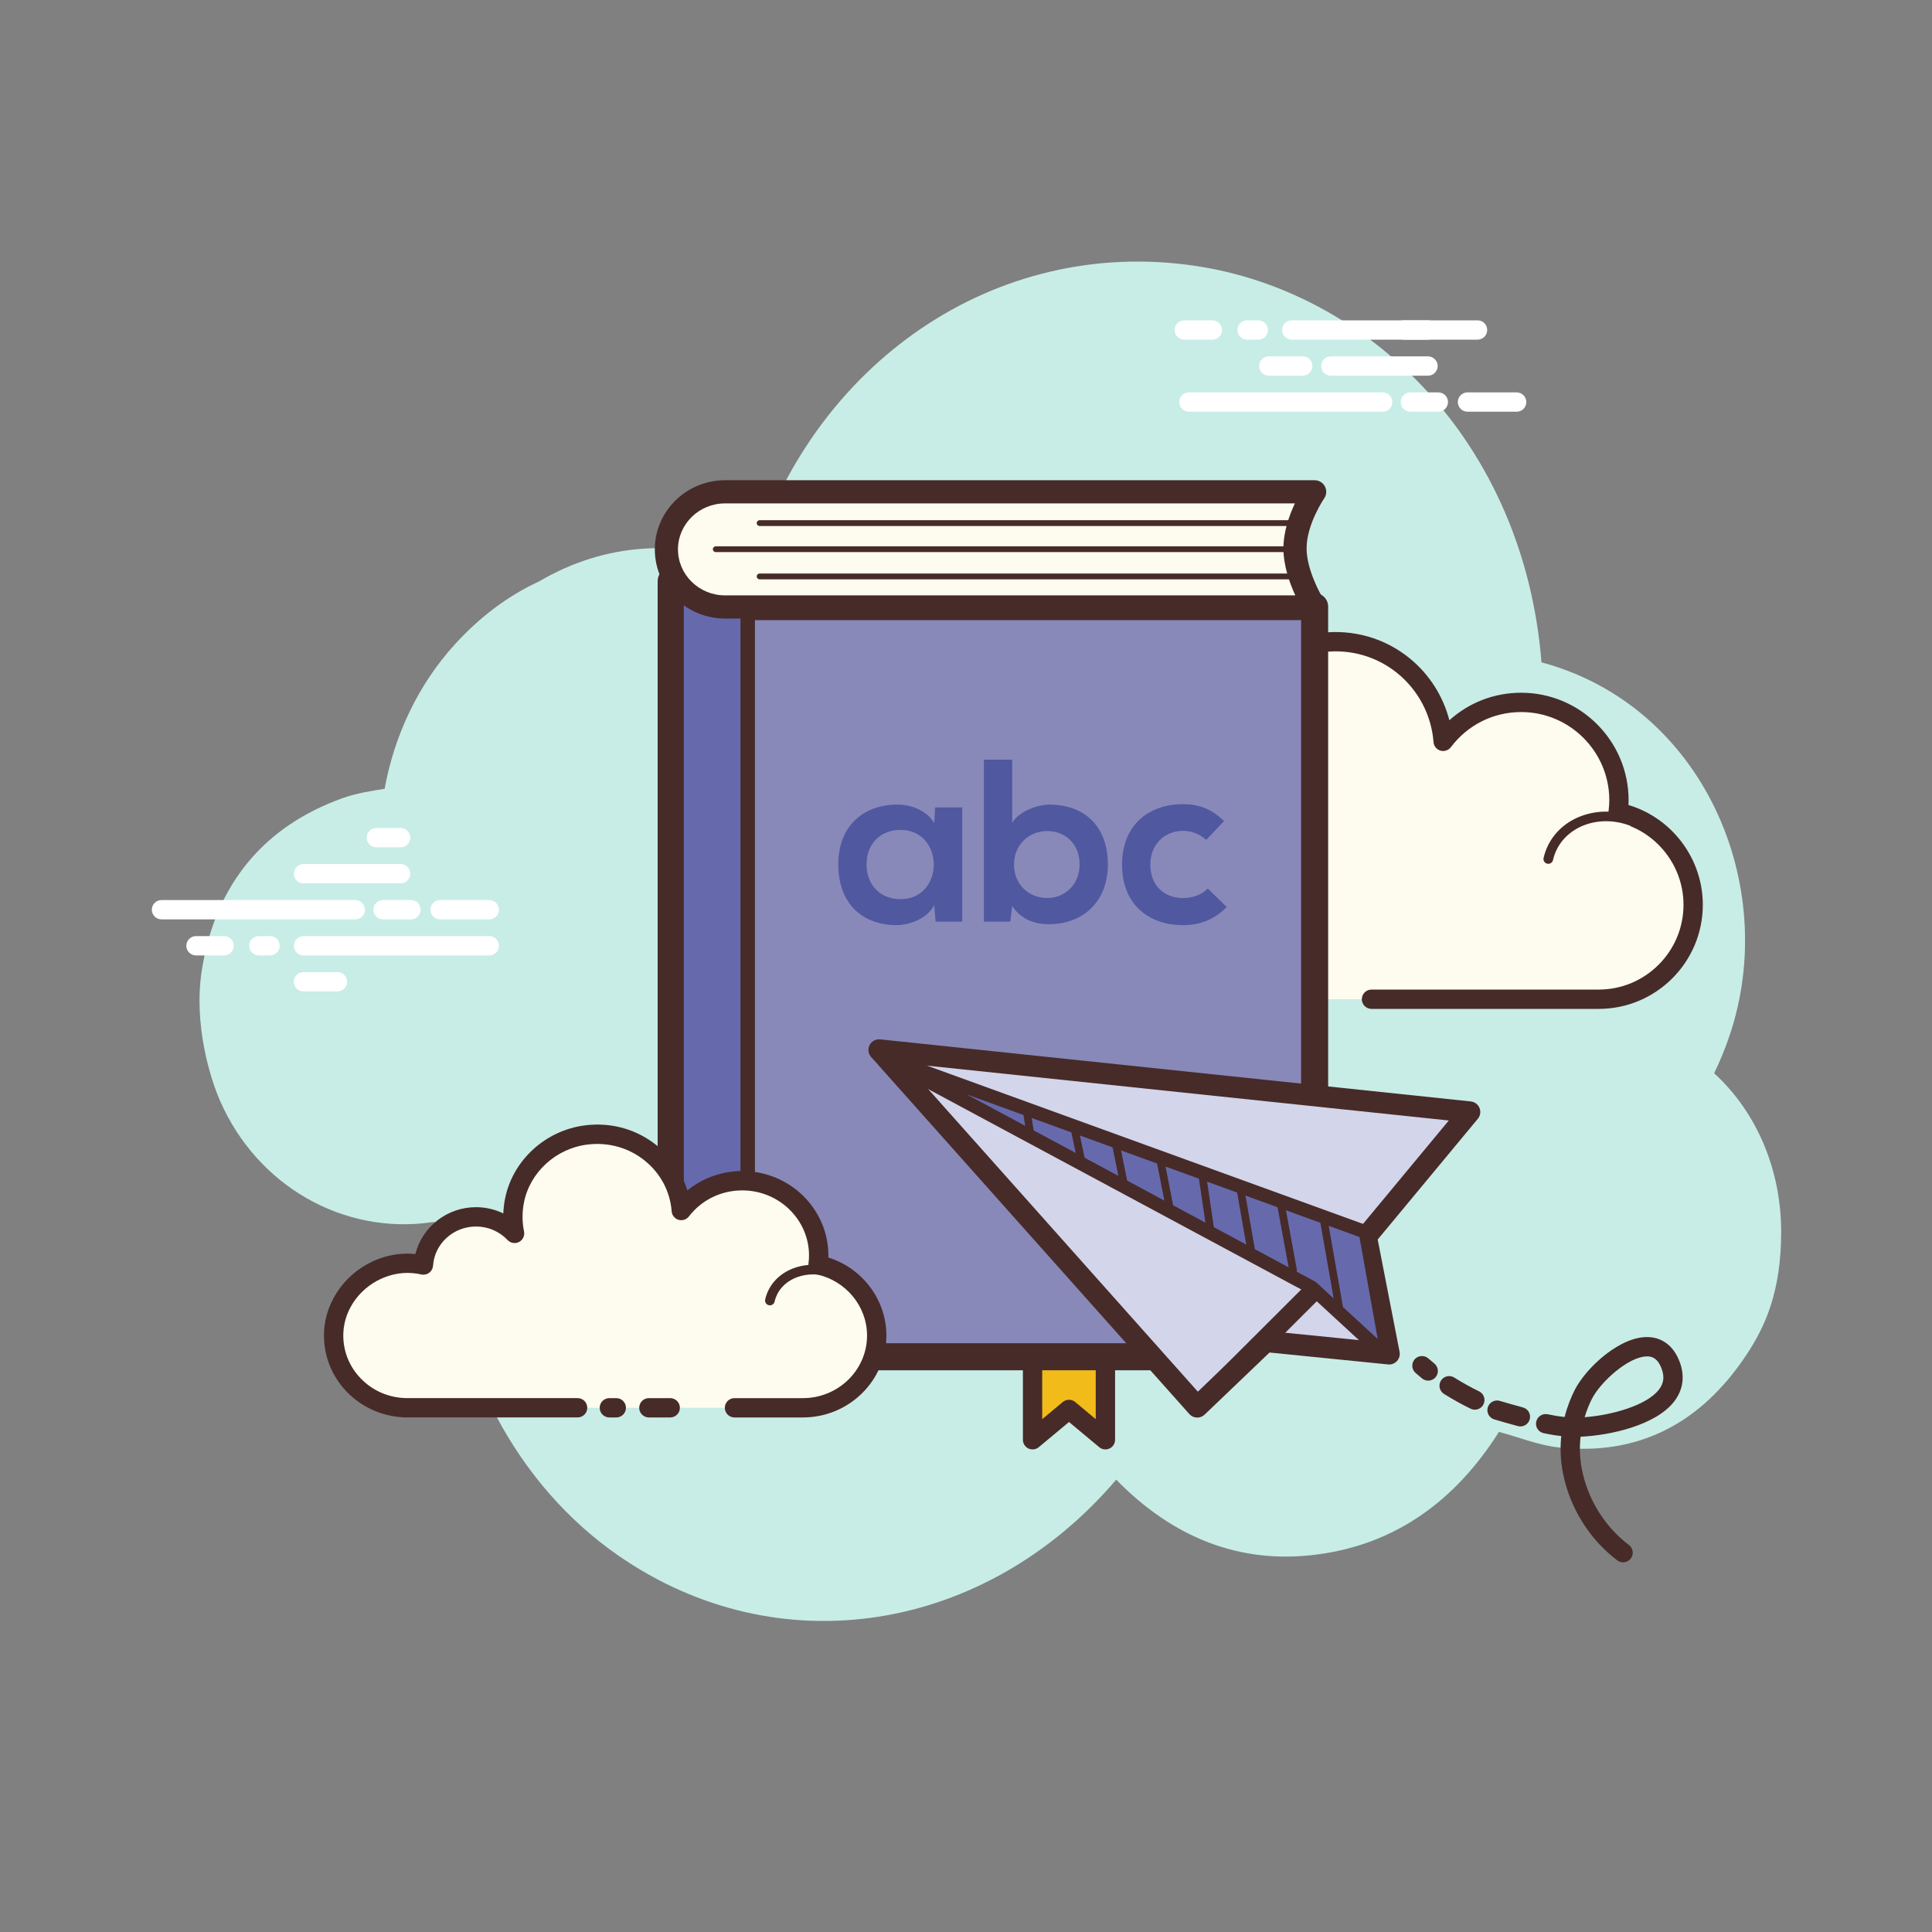 <svg xmlns="http://www.w3.org/2000/svg"  viewBox="0 0 100 100" width="100px" height="100px"><rect x="0" y="0" width="100" height="100" fill="#808080" stroke="none"/><path fill="#c7ede6" d="M88.724,55.551c0.3-0.616,0.566-1.264,0.796-1.943c2.633-7.77-1.349-17.078-9.733-19.325C78.881,22.9,70.881,15.09,61.846,13.758c-10.341-1.525-19.814,5.044-22.966,15.485c-3.799-1.346-7.501-1.182-10.99,0.857c-1.583,0.732-3.031,1.812-4.33,3.233c-1.907,2.086-3.147,4.719-3.652,7.495c-0.748,0.118-1.483,0.236-2.176,0.484c-4.04,1.449-6.589,4.431-7.288,8.923c-0.435,2.797,0.443,5.587,0.933,6.714c1.935,4.455,6.422,6.98,10.981,6.312c0.227-0.033,0.557,0.069,0.752,0.233c0.241,7.12,3.698,13.417,8.884,17.014c8.321,5.772,19.027,3.994,25.781-3.921c2.894,2.96,6.338,4.398,10.384,3.876c4.023-0.519,7.147-2.739,9.426-6.349c1.053,0.283,2.051,0.691,3.083,0.804c4.042,0.442,7.324-1.165,9.732-4.8c0.922-1.391,1.794-3.194,1.793-6.354C92.194,60.508,90.901,57.54,88.724,55.551z"/><path fill="#fdfcef" d="M70.988,51.72c0,0,11.691,0,11.762,0c2.7,0,4.888-2.189,4.888-4.889c0-2.355-1.666-4.321-3.884-4.784c0.026-0.206,0.043-0.415,0.043-0.628c0-2.796-2.267-5.063-5.063-5.063c-1.651,0-3.113,0.794-4.037,2.017c-0.236-3.113-3.017-5.514-6.27-5.116c-2.379,0.291-4.346,2.13-4.784,4.486c-0.14,0.756-0.126,1.489,0.014,2.177c-0.638-0.687-1.546-1.119-2.557-1.119c-1.85,0-3.361,1.441-3.48,3.261c-0.84-0.186-1.754-0.174-2.717,0.188c-1.84,0.691-3.15,2.423-3.227,4.387c-0.109,2.789,2.12,5.085,4.885,5.085c0.21,0,0.948,0,1.118,0h10.151"/><path fill="#472b29" d="M82.75,52.22H70.988c-0.276,0-0.5-0.224-0.5-0.5s0.224-0.5,0.5-0.5H82.75c2.419,0,4.388-1.969,4.388-4.389c0-2.067-1.466-3.873-3.486-4.295c-0.255-0.053-0.427-0.294-0.394-0.553c0.023-0.186,0.039-0.373,0.039-0.564c0-2.517-2.047-4.563-4.562-4.563c-1.439,0-2.766,0.663-3.639,1.818c-0.125,0.165-0.342,0.237-0.539,0.178c-0.2-0.059-0.342-0.234-0.358-0.441c-0.104-1.377-0.778-2.671-1.85-3.549c-1.083-0.888-2.457-1.28-3.86-1.109c-2.166,0.266-3.956,1.943-4.354,4.081c-0.123,0.669-0.119,1.338,0.014,1.986c0.045,0.219-0.062,0.441-0.262,0.544c-0.197,0.104-0.442,0.061-0.595-0.104c-0.575-0.618-1.353-0.959-2.19-0.959c-1.569,0-2.879,1.227-2.981,2.793c-0.01,0.146-0.082,0.28-0.199,0.367c-0.116,0.088-0.269,0.119-0.407,0.089c-0.844-0.186-1.639-0.131-2.434,0.167c-1.669,0.628-2.836,2.21-2.902,3.938c-0.048,1.207,0.386,2.35,1.221,3.218c0.835,0.869,1.959,1.348,3.164,1.348h11.269c0.276,0,0.5,0.224,0.5,0.5s-0.224,0.5-0.5,0.5H56.563c-1.479,0-2.859-0.588-3.885-1.654c-1.025-1.065-1.558-2.469-1.5-3.95c0.083-2.125,1.51-4.068,3.551-4.835c0.801-0.301,1.629-0.4,2.468-0.299c0.377-1.822,1.997-3.182,3.905-3.182c0.684,0,1.354,0.18,1.943,0.51c0-0.385,0.035-0.771,0.107-1.159c0.476-2.562,2.62-4.573,5.215-4.891c1.675-0.204,3.32,0.266,4.615,1.328c1.004,0.823,1.716,1.95,2.038,3.192c1.012-0.915,2.319-1.425,3.714-1.425c3.067,0,5.562,2.496,5.562,5.563c0,0.083-0.002,0.166-0.007,0.248c2.255,0.673,3.848,2.776,3.848,5.164C88.138,49.803,85.721,52.22,82.75,52.22z"/><path fill="#fdfcef" d="M68.155,40.951c-1.808-0.119-3.365,1.13-3.476,2.789c-0.014,0.206-0.005,0.409,0.025,0.606c-0.349-0.394-0.865-0.661-1.458-0.7c-1.085-0.071-2.022,0.645-2.158,1.62c-0.197-0.054-0.403-0.09-0.616-0.104c-1.582-0.104-2.944,0.989-3.042,2.441"/><path fill="#472b29" d="M57.43,47.853c-0.006,0-0.011,0-0.017-0.001c-0.138-0.009-0.242-0.128-0.232-0.266c0.106-1.586,1.562-2.779,3.308-2.674c0.136,0.009,0.272,0.026,0.408,0.053c0.274-0.968,1.248-1.65,2.366-1.567c0.425,0.027,0.823,0.159,1.163,0.382c0.001-0.02,0.002-0.038,0.004-0.057c0.119-1.794,1.788-3.155,3.741-3.021c0.138,0.009,0.242,0.128,0.232,0.266c-0.008,0.137-0.111,0.27-0.266,0.232c-1.666-0.113-3.108,1.037-3.21,2.557c-0.013,0.183-0.005,0.368,0.023,0.552c0.017,0.109-0.04,0.218-0.141,0.265c-0.102,0.045-0.221,0.021-0.294-0.061c-0.323-0.365-0.78-0.584-1.286-0.617c-0.943-0.036-1.776,0.556-1.895,1.404c-0.011,0.071-0.051,0.135-0.11,0.175s-0.136,0.051-0.203,0.032c-0.188-0.051-0.378-0.083-0.567-0.097c-1.457-0.088-2.688,0.897-2.776,2.209C57.67,47.752,57.561,47.853,57.43,47.853z"/><path fill="#fdfcef" d="M84.729,42.62c-1.699-0.801-3.664-0.234-4.389,1.267c-0.09,0.186-0.157,0.379-0.201,0.574"/><path fill="#472b29" d="M80.14,44.711c-0.018,0-0.036-0.002-0.055-0.006c-0.135-0.03-0.22-0.164-0.189-0.299c0.049-0.215,0.122-0.426,0.219-0.627c0.784-1.622,2.904-2.24,4.722-1.386c0.125,0.06,0.179,0.208,0.12,0.333c-0.06,0.126-0.21,0.177-0.333,0.12c-1.573-0.743-3.394-0.225-4.059,1.149c-0.08,0.167-0.141,0.342-0.181,0.52C80.358,44.632,80.254,44.711,80.14,44.711z"/><path fill="#fff" d="M18.389 47.587H8.359c-.276 0-.5-.224-.5-.5s.224-.5.5-.5h10.03c.276 0 .5.224.5.5S18.665 47.587 18.389 47.587zM21.27 47.587h-1.445c-.276 0-.5-.224-.5-.5s.224-.5.5-.5h1.445c.276 0 .5.224.5.5S21.546 47.587 21.27 47.587zM25.325 47.587h-2.546c-.276 0-.5-.224-.5-.5s.224-.5.5-.5h2.546c.276 0 .5.224.5.5S25.601 47.587 25.325 47.587zM25.325 49.452h-9.616c-.276 0-.5-.224-.5-.5s.224-.5.5-.5h9.616c.276 0 .5.224.5.5S25.601 49.452 25.325 49.452zM13.977 49.452h-.58c-.276 0-.5-.224-.5-.5s.224-.5.5-.5h.58c.276 0 .5.224.5.5S14.253 49.452 13.977 49.452zM11.6 49.452h-1.456c-.276 0-.5-.224-.5-.5s.224-.5.5-.5H11.6c.276 0 .5.224.5.5S11.876 49.452 11.6 49.452zM20.736 45.722h-5.027c-.276 0-.5-.224-.5-.5s.224-.5.5-.5h5.027c.276 0 .5.224.5.5S21.012 45.722 20.736 45.722zM20.736 43.857h-1.257c-.276 0-.5-.224-.5-.5s.224-.5.5-.5h1.257c.276 0 .5.224.5.5S21.012 43.857 20.736 43.857zM17.467 51.316h-1.759c-.276 0-.5-.224-.5-.5s.224-.5.5-.5h1.759c.276 0 .5.224.5.5S17.744 51.316 17.467 51.316zM71.567 21.31h-10.03c-.276 0-.5-.224-.5-.5s.224-.5.5-.5h10.03c.276 0 .5.224.5.5S71.843 21.31 71.567 21.31zM74.448 21.31h-1.445c-.276 0-.5-.224-.5-.5s.224-.5.5-.5h1.445c.276 0 .5.224.5.5S74.724 21.31 74.448 21.31zM78.502 21.31h-2.546c-.276 0-.5-.224-.5-.5s.224-.5.5-.5h2.546c.276 0 .5.224.5.5S78.779 21.31 78.502 21.31zM76.477 17.58h-9.616c-.276 0-.5-.224-.5-.5s.224-.5.5-.5h9.616c.276 0 .5.224.5.5S76.753 17.58 76.477 17.58zM65.129 17.58h-.58c-.276 0-.5-.224-.5-.5s.224-.5.5-.5h.58c.276 0 .5.224.5.5S65.406 17.58 65.129 17.58zM62.752 17.58h-1.456c-.276 0-.5-.224-.5-.5s.224-.5.5-.5h1.456c.276 0 .5.224.5.5S63.029 17.58 62.752 17.58zM73.913 19.445h-5.027c-.276 0-.5-.224-.5-.5s.224-.5.5-.5h5.027c.276 0 .5.224.5.5S74.19 19.445 73.913 19.445z"/><path fill="#fff" d="M73.913 17.58h-1.257c-.276 0-.5-.224-.5-.5s.224-.5.5-.5h1.257c.276 0 .5.224.5.5S74.19 17.58 73.913 17.58zM67.431 19.445h-1.759c-.276 0-.5-.224-.5-.5s.224-.5.5-.5h1.759c.276 0 .5.224.5.5S67.707 19.445 67.431 19.445z"/><path fill="#f1bc19" d="M53.445 69.809L53.445 74.522 55.33 72.951 57.215 74.522 57.215 69.809z"/><path fill="#472b29" d="M53.445 75.022c-.072 0-.145-.016-.212-.047-.176-.083-.288-.259-.288-.453v-4.713c0-.276.224-.5.5-.5h3.771c.276 0 .5.224.5.5v4.713c0 .194-.112.37-.288.453-.175.081-.383.057-.532-.069l-1.564-1.304-1.565 1.304C53.673 74.983 53.559 75.022 53.445 75.022zM53.945 70.309v3.146l1.065-.888c.186-.154.455-.154.641 0l1.064.888v-3.146H53.945zM38.701 67.042c-.207 0-.375-.168-.375-.375v-1.885c0-.207.168-.375.375-.375s.375.168.375.375v1.885C39.076 66.874 38.908 67.042 38.701 67.042zM38.701 68.927c-.207 0-.375-.168-.375-.375v-.629c0-.207.168-.375.375-.375s.375.168.375.375v.629C39.076 68.759 38.908 68.927 38.701 68.927z"/><path fill="#8889b9" d="M37.1,31.398c-0.945,0-1.782-0.518-2.36-1.322v36.823c0,1.838,1.49,3.328,3.328,3.328H62.39c3.111,0,5.656-2.545,5.656-5.656V31.398H37.1z"/><path fill="#472b29" d="M62.39,70.926H38.067c-2.221,0-4.027-1.807-4.027-4.027V30.076c0-0.304,0.196-0.573,0.485-0.666c0.293-0.096,0.606,0.011,0.783,0.258c0.478,0.664,1.114,1.03,1.792,1.03h30.945c0.387,0,0.7,0.313,0.7,0.7v33.173C68.745,68.075,65.894,70.926,62.39,70.926z M35.44,31.647v35.252c0,1.448,1.179,2.627,2.627,2.627H62.39c2.732,0,4.955-2.223,4.955-4.955V32.098H37.1C36.519,32.098,35.953,31.941,35.44,31.647z"/><path fill="#666aad" d="M38.701,69.495h-1.025c-1.26,0-2.282-1.022-2.282-2.282V26.762h3.307V69.495z"/><path fill="#472b29" d="M38.701,63.9c-0.207,0-0.375-0.168-0.375-0.375V27.076c0-0.207,0.168-0.375,0.375-0.375s0.375,0.168,0.375,0.375v36.449C39.076,63.732,38.908,63.9,38.701,63.9z"/><path fill="#fdfcef" d="M37.529,25.457c-1.677,0-3.037,1.323-3.037,2.98c0,1.646,1.357,2.98,3.037,2.98h30.517c0,0-1.017-1.568-1.017-3.032c0-1.464,1.017-2.927,1.017-2.927H37.529L37.529,25.457z"/><path fill="#472b29" d="M68.045 32.016H37.529c-2.005 0-3.636-1.605-3.636-3.58 0-1.974 1.631-3.579 3.636-3.579h30.517c.223 0 .428.124.531.321s.089.437-.038.62c-.009.013-.91 1.333-.91 2.586 0 1.056.665 2.312.921 2.706.119.185.128.42.023.612C68.467 31.896 68.265 32.016 68.045 32.016zM37.529 26.056c-1.344 0-2.437 1.067-2.437 2.38s1.093 2.381 2.437 2.381h29.516c-.297-.646-.615-1.546-.615-2.433 0-.865.302-1.712.593-2.328H37.529zM38.701 68.298c-.207 0-.375-.168-.375-.375v-3.142c0-.207.168-.375.375-.375s.375.168.375.375v3.142C39.076 68.131 38.908 68.298 38.701 68.298z"/><path fill="#472b29" d="M67.088 27.226H39.318c-.083 0-.15-.067-.15-.15s.067-.15.15-.15h27.771c.083 0 .15.067.15.15S67.171 27.226 67.088 27.226zM67.129 28.577H37.047c-.083 0-.15-.067-.15-.15s.067-.15.15-.15h30.082c.083 0 .15.067.15.15S67.212 28.577 67.129 28.577zM67.088 29.986H39.318c-.083 0-.15-.067-.15-.15s.067-.15.15-.15h27.771c.083 0 .15.067.15.15S67.171 29.986 67.088 29.986z"/><path fill="#5058a0" d="M48.403 41.791h1.403v5.913h-1.379l-.072-.863c-.336.695-1.259 1.031-1.919 1.043-1.751.012-3.046-1.067-3.046-3.142 0-2.039 1.354-3.106 3.082-3.095.791 0 1.547.372 1.883.959L48.403 41.791zM44.853 44.743c0 1.127.779 1.799 1.751 1.799 2.303 0 2.303-3.586 0-3.586C45.633 42.955 44.853 43.615 44.853 44.743zM52.39 39.321v3.274c.348-.611 1.319-.947 1.942-.947 1.728 0 3.011 1.056 3.011 3.095 0 1.942-1.308 3.094-3.047 3.094-.72 0-1.451-.24-1.906-.947l-.097.815h-1.367v-8.384H52.39zM52.485 44.743c0 1.067.791 1.738 1.715 1.738.936 0 1.679-.707 1.679-1.738 0-1.067-.743-1.728-1.679-1.728C53.276 43.015 52.485 43.71 52.485 44.743zM63.499 46.949c-.684.672-1.403.936-2.278.936-1.715 0-3.143-1.031-3.143-3.13s1.428-3.131 3.143-3.131c.839 0 1.487.24 2.135.876l-.924.972c-.348-.312-.779-.468-1.188-.468-.983 0-1.703.72-1.703 1.751 0 1.127.768 1.727 1.68 1.727.468 0 .936-.132 1.295-.491L63.499 46.949z"/><g><path fill="#d3d5ea" d="M45.501 54.343L76.07 57.556 70.72 64.006 71.902 70.075 65.515 69.432 61.97 72.824z"/><path fill="#472b29" d="M61.969,73.374c-0.007,0-0.015,0-0.021,0c-0.149-0.006-0.29-0.072-0.389-0.184L45.09,54.71c-0.151-0.17-0.183-0.415-0.079-0.617c0.104-0.201,0.312-0.316,0.547-0.296l30.569,3.213c0.201,0.021,0.375,0.151,0.452,0.34c0.076,0.188,0.043,0.402-0.087,0.559l-5.183,6.248l1.133,5.813c0.033,0.171-0.017,0.348-0.134,0.476c-0.116,0.13-0.298,0.198-0.461,0.177l-6.136-0.617l-3.363,3.217C62.246,73.319,62.111,73.374,61.969,73.374z M46.857,55.039L62,72.033l3.135-2.998c0.115-0.111,0.283-0.169,0.435-0.149l5.651,0.568l-1.041-5.343c-0.031-0.162,0.012-0.33,0.117-0.457l4.693-5.658L46.857,55.039z"/><path fill="#666aad" d="M71.413 69.879L67.89 66.636 45.616 54.67 70.329 63.829z"/><path fill="#472b29" d="M71.412,70.228c-0.085,0-0.17-0.03-0.237-0.092l-3.489-3.214L45.45,54.979c-0.161-0.087-0.229-0.284-0.153-0.451c0.075-0.169,0.268-0.252,0.438-0.187l25.016,9.081c0.182,0.066,0.275,0.267,0.21,0.448c-0.066,0.183-0.27,0.276-0.448,0.21l-20.477-7.434l18.021,9.68c0.025,0.014,0.05,0.031,0.071,0.051l3.522,3.243c0.142,0.131,0.151,0.353,0.021,0.495C71.601,70.19,71.507,70.228,71.412,70.228z"/><path fill="#472b29" d="M61.969 73.324c-.128 0-.256-.049-.354-.146-.195-.195-.195-.513 0-.707l5.962-5.952c.195-.195.512-.195.707 0s.195.513 0 .707l-5.962 5.952C62.225 73.275 62.097 73.324 61.969 73.324zM84.011 80.866c-.105 0-.211-.033-.301-.101-1.434-1.081-2.458-2.724-2.81-4.508-.138-.694-.149-1.344-.09-1.927-.303-.033-.609-.084-.913-.15-.271-.059-.441-.325-.382-.595.059-.27.329-.44.595-.382.293.063.586.11.875.14.147-.58.348-1.05.511-1.376.596-1.187 2.41-2.858 3.879-2.757.427.027 1.199.237 1.586 1.339.25.713.147 1.396-.296 1.978-.958 1.257-3.351 1.771-4.853 1.837-.059.512-.053 1.085.068 1.7.306 1.545 1.191 2.968 2.431 3.902.221.166.265.479.099.7C84.312 80.798 84.162 80.866 84.011 80.866zM85.25 70.207c-.957 0-2.421 1.334-2.859 2.209-.117.232-.255.552-.371.938 1.382-.1 3.218-.604 3.851-1.434.239-.313.286-.645.147-1.041-.202-.574-.499-.658-.706-.671C85.291 70.208 85.271 70.207 85.25 70.207zM78.696 73.832c-.042 0-.085-.005-.127-.017-.209-.055-1.03-.284-1.235-.35-.264-.085-.408-.366-.324-.629.085-.264.366-.405.629-.324.197.063.985.283 1.185.336.268.07.427.344.356.61C79.12 73.683 78.917 73.832 78.696 73.832zM76.338 72.965c-.073 0-.147-.016-.218-.05-.456-.221-.919-.479-1.378-.766-.234-.146-.306-.455-.159-.688.146-.235.457-.305.688-.159.43.268.861.508 1.284.713.249.121.353.42.232.668C76.702 72.861 76.524 72.965 76.338 72.965zM64.026 61.684c.191 1.087.381 2.173.572 3.26.044.253.43.146.386-.106-.191-1.087-.381-2.173-.572-3.26C64.367 61.325 63.982 61.432 64.026 61.684L64.026 61.684zM62.036 60.872c.149 1.005.297 2.011.446 3.016.037.254.423.146.386-.106-.149-1.005-.297-2.011-.446-3.016C62.385 60.512 61.999 60.619 62.036 60.872L62.036 60.872zM59.857 60.047c.177.905.354 1.81.53 2.715.049.252.435.146.386-.106-.177-.905-.354-1.81-.53-2.715C60.193 59.688 59.808 59.795 59.857 60.047L59.857 60.047zM57.551 59.205c.158.743.293 1.491.451 2.235.053.252.439.145.386-.106-.158-.743-.293-1.491-.451-2.235C57.883 58.847 57.497 58.953 57.551 59.205L57.551 59.205zM55.415 58.427c.124.585.248 1.17.371 1.755.053.252.439.145.386-.106-.124-.585-.248-1.17-.371-1.755C55.747 58.068 55.361 58.175 55.415 58.427L55.415 58.427zM52.946 57.545c.068.428.137.856.205 1.283.041.253.426.146.386-.106-.068-.428-.137-.856-.205-1.283C53.291 57.185 52.906 57.293 52.946 57.545L52.946 57.545zM66.106 62.38c.211 1.144.422 2.288.632 3.431.047.253.432.146.386-.106-.211-1.144-.422-2.288-.632-3.431C66.445 62.02 66.059 62.128 66.106 62.38L66.106 62.38zM68.31 63.108c.269 1.53.537 3.059.806 4.589.044.253.43.146.386-.106-.269-1.53-.537-3.059-.806-4.589C68.651 62.748 68.266 62.855 68.31 63.108L68.31 63.108zM73.924 71.462c-.114 0-.229-.039-.323-.118l-.325-.275c-.211-.179-.236-.494-.059-.705.18-.209.496-.234.705-.059l.325.275c.211.179.236.494.059.705C74.206 71.401 74.066 71.462 73.924 71.462z"/></g><g><path fill="#fdfcef" d="M38.017,72.867c1.883,0,3.517,0,3.54,0c2.11,0,3.821-1.674,3.821-3.739c0-1.802-1.302-3.305-3.035-3.66c0.02-0.158,0.034-0.317,0.034-0.48c0-2.139-1.772-3.873-3.957-3.873c-1.29,0-2.433,0.607-3.155,1.543c-0.185-2.381-2.358-4.218-4.9-3.913c-1.859,0.223-3.397,1.629-3.739,3.431c-0.11,0.578-0.098,1.139,0.011,1.665c-0.498-0.525-1.208-0.856-1.998-0.856c-1.446,0-2.627,1.102-2.72,2.494c-0.657-0.142-1.371-0.133-2.123,0.143c-1.438,0.528-2.462,1.853-2.522,3.356c-0.085,2.133,1.657,3.889,3.818,3.889c0.164,0,0.741,0,0.874,0h7.934 M31.54,72.867h0.36"/><path fill="#472b29" d="M41.558,73.367h-3.541c-0.276,0-0.5-0.224-0.5-0.5s0.224-0.5,0.5-0.5h3.541c1.831,0,3.32-1.453,3.32-3.239c0-1.524-1.108-2.858-2.636-3.17c-0.255-0.053-0.428-0.293-0.396-0.552c0.017-0.137,0.029-0.276,0.029-0.419c0-1.859-1.551-3.372-3.457-3.372c-1.092,0-2.098,0.491-2.76,1.348c-0.126,0.164-0.343,0.231-0.538,0.174c-0.198-0.06-0.34-0.234-0.355-0.44c-0.079-1.02-0.565-1.944-1.369-2.604c-0.83-0.681-1.888-0.982-2.974-0.853c-1.646,0.197-3.006,1.442-3.307,3.027c-0.094,0.496-0.091,0.991,0.009,1.472c0.046,0.219-0.06,0.441-0.258,0.545c-0.197,0.103-0.439,0.063-0.595-0.1c-0.428-0.451-1.009-0.7-1.635-0.7c-1.17,0-2.146,0.891-2.221,2.027c-0.01,0.146-0.082,0.278-0.198,0.366c-0.115,0.087-0.264,0.121-0.406,0.089c-0.64-0.139-1.243-0.098-1.845,0.125c-1.263,0.463-2.146,1.631-2.195,2.905c-0.035,0.876,0.282,1.709,0.895,2.346c0.635,0.66,1.495,1.024,2.423,1.024h8.808c0.276,0,0.5,0.224,0.5,0.5s-0.224,0.5-0.5,0.5H21.09c-1.185,0-2.33-0.485-3.144-1.331c-0.803-0.836-1.219-1.929-1.174-3.078c0.066-1.675,1.212-3.204,2.85-3.806c0.609-0.224,1.241-0.305,1.88-0.244c0.345-1.396,1.629-2.424,3.136-2.424c0.493,0,0.977,0.113,1.414,0.323c0.009-0.241,0.036-0.483,0.082-0.726c0.381-2.009,2.096-3.586,4.17-3.834c1.363-0.167,2.686,0.218,3.727,1.071c0.748,0.613,1.278,1.409,1.546,2.302c0.791-0.647,1.786-1.006,2.843-1.006c2.458,0,4.457,1.961,4.457,4.372c0,0.034-0.001,0.068-0.002,0.103c1.765,0.555,3.004,2.188,3.004,4.038C45.878,71.465,43.94,73.367,41.558,73.367z M31.9,73.367H31.54c-0.276,0-0.5-0.224-0.5-0.5s0.224-0.5,0.5-0.5H31.9c0.276,0,0.5,0.224,0.5,0.5S32.176,73.367,31.9,73.367z"/><path fill="#472b29" d="M39.85,67.564c-0.018,0-0.036-0.002-0.055-0.006c-0.135-0.03-0.22-0.164-0.189-0.299c0.036-0.163,0.094-0.324,0.169-0.479c0.605-1.226,2.273-1.677,3.723-1.006c0.125,0.058,0.18,0.206,0.121,0.332c-0.058,0.125-0.206,0.178-0.332,0.121c-1.2-0.556-2.577-0.211-3.062,0.773c-0.059,0.119-0.103,0.242-0.13,0.368C40.068,67.485,39.965,67.564,39.85,67.564z"/><g><path fill="#472b29" d="M34.691,73.367h-1.106c-0.276,0-0.5-0.224-0.5-0.5s0.224-0.5,0.5-0.5h1.106c0.276,0,0.5,0.224,0.5,0.5S34.967,73.367,34.691,73.367z"/></g></g></svg>
